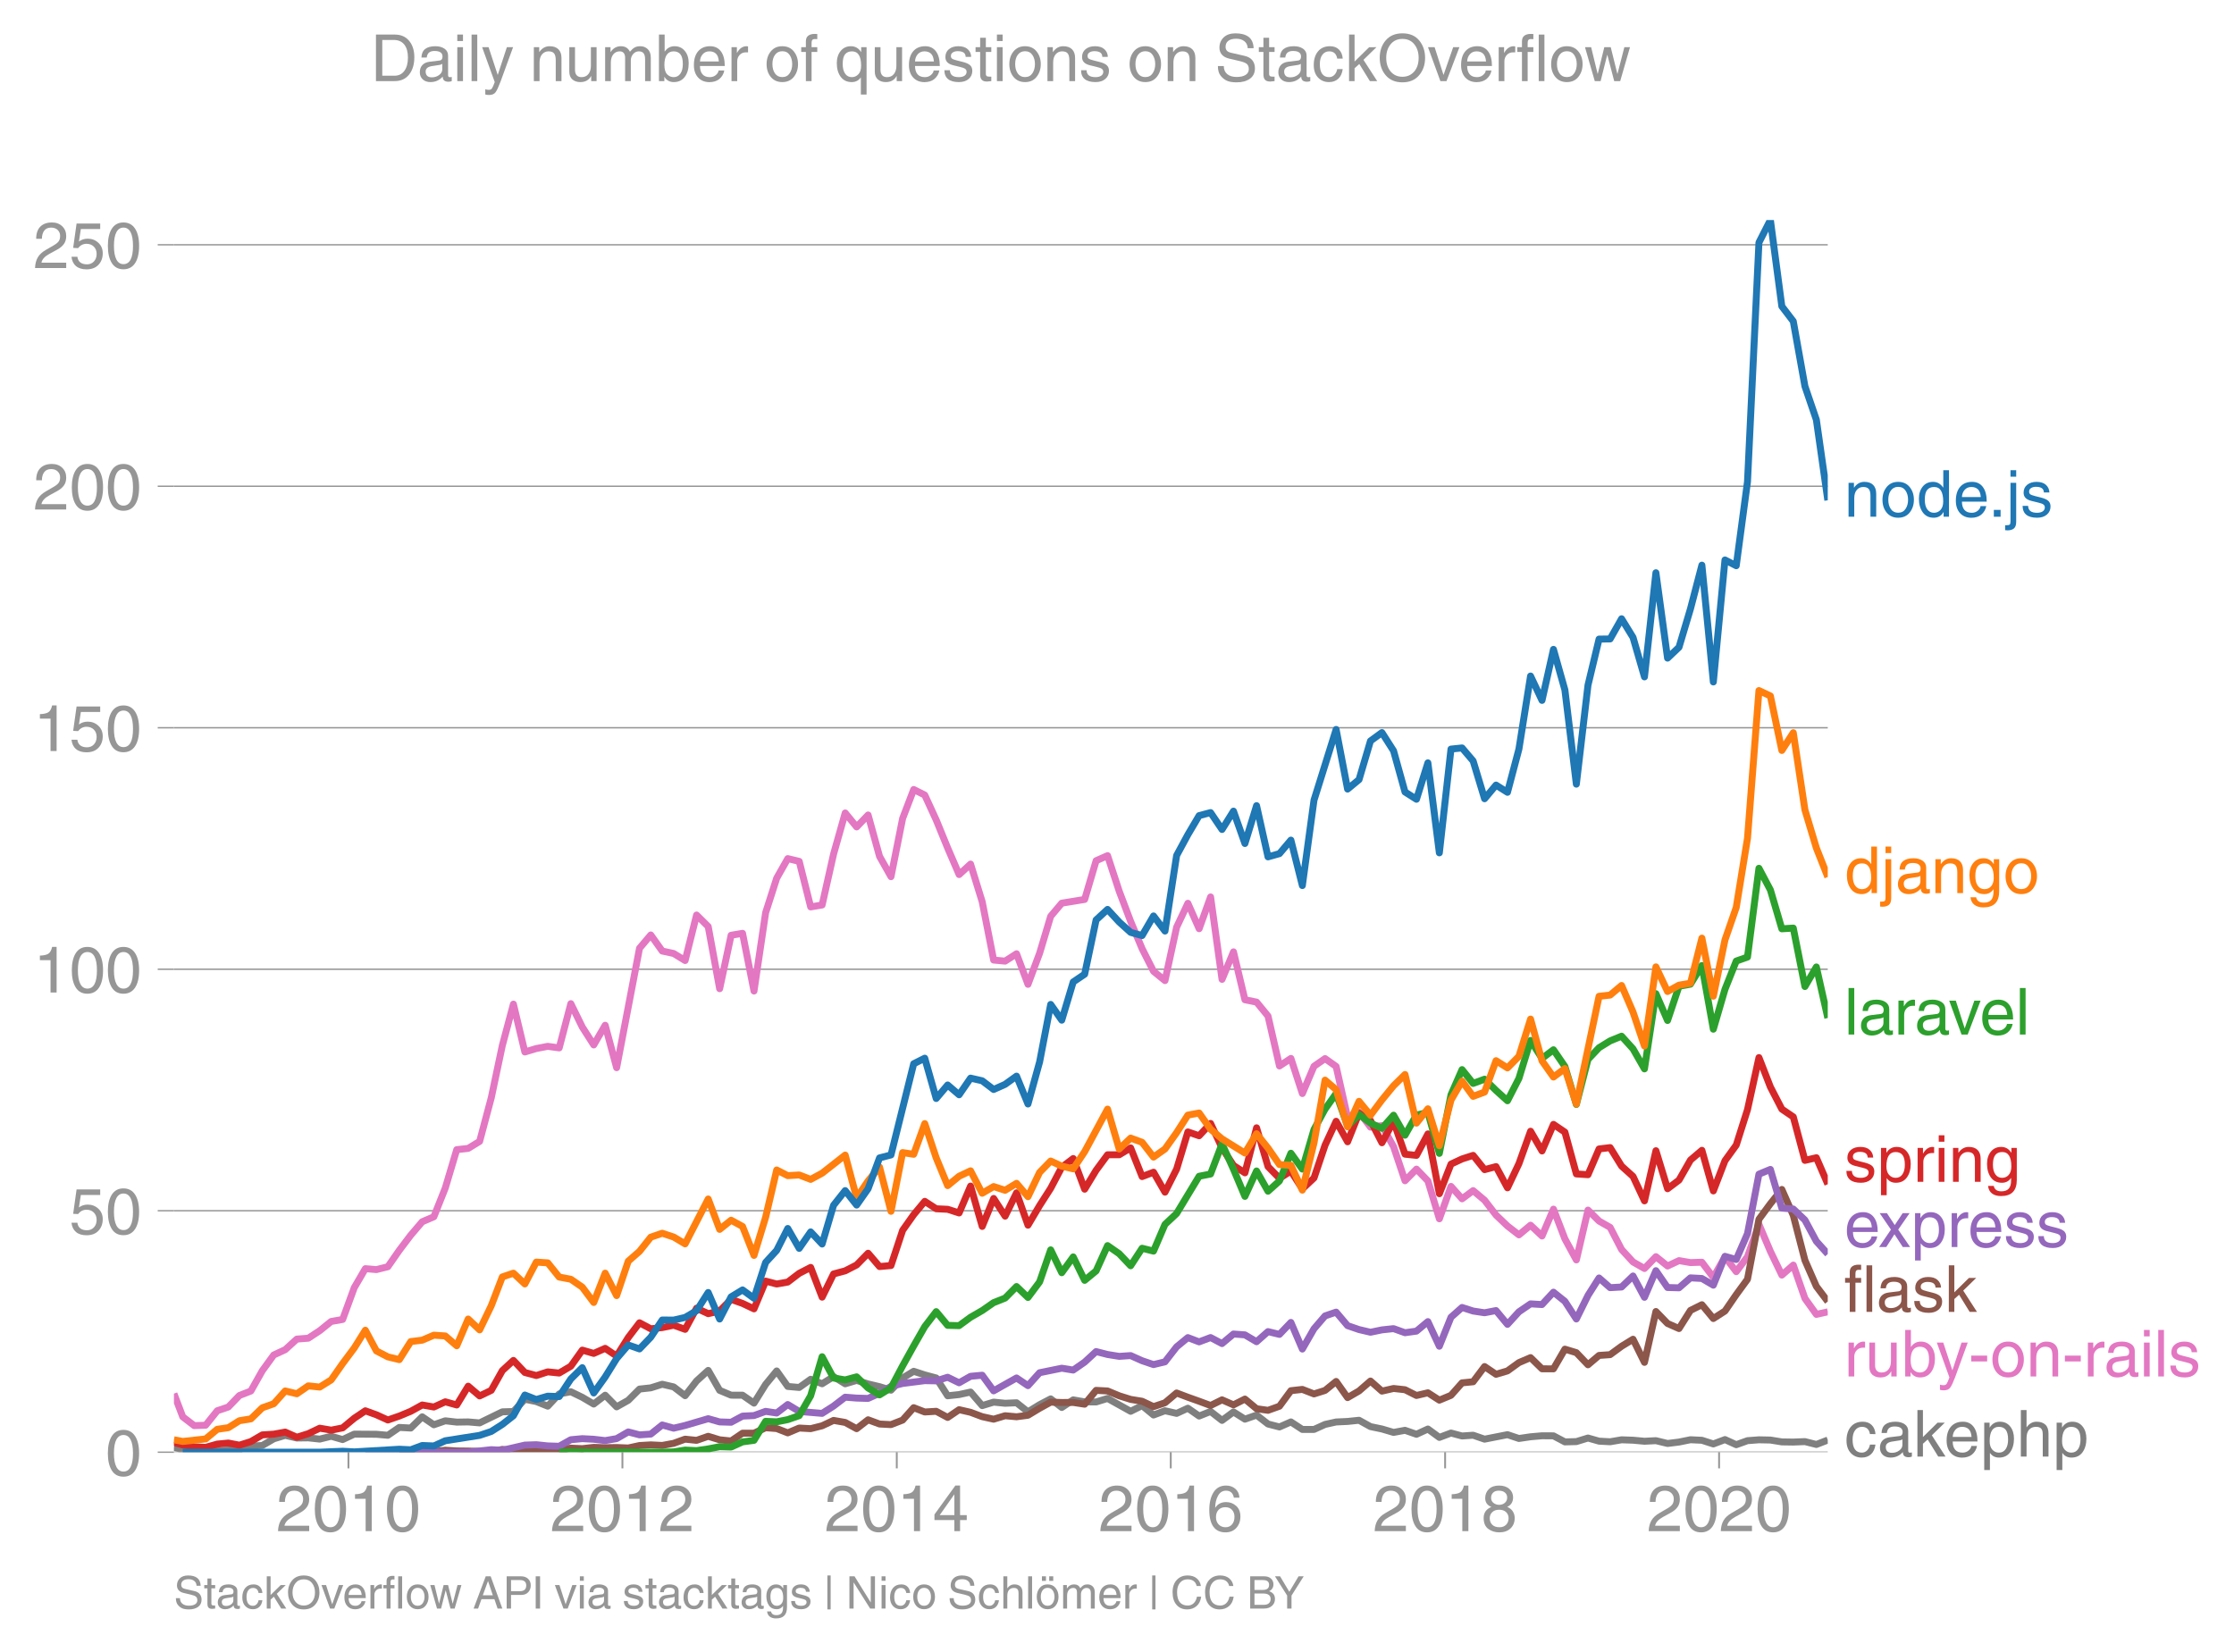 <svg height="475.651" viewBox="0 0 482.399 356.738" width="643.199" xmlns="http://www.w3.org/2000/svg" xmlns:xlink="http://www.w3.org/1999/xlink"><defs><style>*{stroke-linecap:butt;stroke-linejoin:round}</style></defs><g id="figure_1"><path d="M0 356.738h482.399V0H0z" fill="none" id="patch_1"/><g id="axes_1"><path d="M37.556 313.628h357.12V47.516H37.556z" fill="none" id="patch_2"/><path clip-path="url(#pdee9e33557)" d="M37.556 312.585l1.906.471 2.47.398 2.472.04 7.292-.505 2.474-.682 2.472-.126 2.472-1.439 2.471-.748 2.513.572 2.472-.032 2.473.268 2.47-.616 2.472.717 2.512-1.178 4.78.034 2.474.219 2.472-1.7 2.471.135 2.472-2.423 2.513 1.716 2.471-.858 2.474.286 2.47-.042 2.472.21 4.903-2.39 2.39-.066 2.473-2.657 2.471.504 2.472.992 2.472-2.64 2.512-.472 2.472 1.2 2.474 1.458 2.47-1.91 2.472 2.516 2.512-1.413 2.431-2.427 2.43-.265 2.474-.776 2.471.574 2.472 1.895 2.472-3.173 2.512-2.288 2.472 4.313 2.474 1.037 2.47.006 2.472 1.71 2.512-4.038 2.39-2.91 2.39 3.347 2.473.222 2.472-1.77 2.472.97 2.472-1.541 2.512 1.547 2.472-.735 2.474.769 2.47.587 2.472.759 2.512-2.625 2.39-1.455 2.39.782 2.473.661 2.472 3.848 2.472-.267 2.472-.54 2.512 2.927 2.472-.753 2.474.248 2.47-.109 2.471 1.96 2.513-1.548 2.39-1.249 2.39 1.855 2.473-1.643 2.472.431 2.472.02 2.472-.76 4.984 2.777 2.473-1.23 2.47 2.03 2.472-.919 2.513.572 2.431-1.117 2.43 1.69 2.473-.991 2.472 1.932 2.472-1.828 2.472 1.56 2.512-.876 2.472 1.924 2.473.633 2.47-1.085 2.472 1.624h2.513l2.39-1.085 2.39-.53 2.473-.113 2.472-.257 2.472 1.37 2.472.514 2.512.74 2.472-.455 2.473.859 2.47-1.137 2.472 1.81 2.513-.942 2.39.637 2.39-.166 2.473.851 4.944-.973 2.471.828 2.513-.37 2.472-.215 2.473.013 2.47 1.308 2.472-.063 2.512-.774 2.391.678 2.39.13 2.473-.423 2.472.086 2.471.227 2.472-.126 2.513.606 2.471-.306 2.474-.501 2.47.118 2.472.79 2.512-.942 2.432 1.107 2.43-.872 2.473-.187 2.472.053 2.471.4 2.472.037 2.513-.1 2.471.618 2.474-.955h0" fill="none" stroke="#7f7f7f" stroke-linecap="square" stroke-width="1.5" id="line2d_1"/><g id="matplotlib.axis_1"><g id="xtick_1"><g id="line2d_2"><defs><path d="M0 0v3.5" id="mb7666516b2" stroke="#969696" stroke-width=".4"/></defs><use x="75.241" xlink:href="#mb7666516b2" y="313.628" fill="#969696" stroke="#969696" stroke-width=".4"/></g><g transform="matrix(.14 0 0 -.14 59.67 330.678)" fill="#969696" id="text_1"><defs><path d="M4.39 45.125q0 12.39 6.391 18.781 6.406 6.407 17.938 6.407 9.656 0 15.812-5.86 6.157-5.86 6.157-15.14 0-7.22-3.547-12.188-3.532-4.953-10.422-8.703l-12.11-6.64Q13.922 15.921 12.5 8.296h38.188V0H2.593q.39 9.906 4.297 16.5 3.906 6.594 12.203 11.375l12.593 7.328q5.032 2.89 7.329 5.984 2.297 3.094 2.297 8.516 0 5.375-3.766 9.031-3.75 3.672-10.156 3.672-7.078 0-10.594-4.672-3.516-4.656-3.61-12.609z" id="HelveticaWorld-Regular-50"/><path d="M42.484 34.188q0 14.109-3.734 21.156-3.734 7.062-10.969 7.062-7.078 0-10.89-7.062-3.797-7.047-3.797-21.157 0-13.671 3.75-20.937Q20.609 6 27.78 6q7.235 0 10.969 7 3.734 7.016 3.734 21.188zm9.422 0q0-17.297-6.25-26.704-6.25-9.39-17.875-9.39-12.062 0-18.062 9.734-6 9.75-6 26.36 0 17.03 6.14 26.578 6.157 9.547 17.922 9.547 11.625 0 17.875-9.5t6.25-26.626z" id="HelveticaWorld-Regular-48"/><path d="M35.89 0h-9.374v49.906H10.109v6.985q8.594.28 12.782 2.75Q27.094 62.109 29 70.313h6.89z" id="HelveticaWorld-Regular-49"/></defs><use xlink:href="#HelveticaWorld-Regular-50"/><use x="55.615" xlink:href="#HelveticaWorld-Regular-48"/><use x="111.23" xlink:href="#HelveticaWorld-Regular-49"/><use x="166.846" xlink:href="#HelveticaWorld-Regular-48"/></g></g><g id="xtick_2"><use x="134.403" xlink:href="#mb7666516b2" y="313.628" fill="#969696" stroke="#969696" stroke-width=".4" id="line2d_3"/><g transform="matrix(.14 0 0 -.14 118.832 330.678)" fill="#969696" id="text_2"><use xlink:href="#HelveticaWorld-Regular-50"/><use x="55.615" xlink:href="#HelveticaWorld-Regular-48"/><use x="111.23" xlink:href="#HelveticaWorld-Regular-49"/><use x="166.846" xlink:href="#HelveticaWorld-Regular-50"/></g></g><g id="xtick_3"><use x="193.646" xlink:href="#mb7666516b2" y="313.628" fill="#969696" stroke="#969696" stroke-width=".4" id="line2d_4"/><g transform="matrix(.14 0 0 -.14 178.075 330.678)" fill="#969696" id="text_3"><defs><path d="M10.594 24.703h22.61v31.89h-.188zM42 17.093V0h-8.797v17.094H2.484v8.593L34.72 70.314H42v-45.61h10.297v-7.61z" id="HelveticaWorld-Regular-52"/></defs><use xlink:href="#HelveticaWorld-Regular-50"/><use x="55.615" xlink:href="#HelveticaWorld-Regular-48"/><use x="111.23" xlink:href="#HelveticaWorld-Regular-49"/><use x="166.846" xlink:href="#HelveticaWorld-Regular-52"/></g></g><g id="xtick_4"><use x="252.808" xlink:href="#mb7666516b2" y="313.628" fill="#969696" stroke="#969696" stroke-width=".4" id="line2d_5"/><g transform="matrix(.14 0 0 -.14 237.237 330.678)" fill="#969696" id="text_4"><defs><path d="M14.11 21.578q0-6.875 4.093-11.234Q22.313 6 28.906 6q6.297 0 10.032 4.438 3.734 4.453 3.734 11.687 0 6.297-3.688 10.547-3.687 4.25-10.468 4.25-6.594 0-10.5-4.156-3.907-4.157-3.907-11.188zM41.702 51.61q-.984 5.375-3.984 8.078-3 2.72-8.125 2.72-8.11 0-12.36-7.923-4.25-7.906-4.343-18.109l.203-.188q5.61 8.641 16.687 8.641 8.844 0 15.438-5.86 6.593-5.859 6.593-16.452 0-10.5-6.25-17.47-6.25-6.952-16.843-6.952-12.219 0-18.563 8.687-6.344 8.703-6.344 25.938 0 16.593 6.485 27.093 6.5 10.5 19.484 10.5 8.407 0 14.219-5.015 5.813-5 6.297-13.688z" id="HelveticaWorld-Regular-54"/></defs><use xlink:href="#HelveticaWorld-Regular-50"/><use x="55.615" xlink:href="#HelveticaWorld-Regular-48"/><use x="111.23" xlink:href="#HelveticaWorld-Regular-49"/><use x="166.846" xlink:href="#HelveticaWorld-Regular-54"/></g></g><g id="xtick_5"><use x="312.05" xlink:href="#mb7666516b2" y="313.628" fill="#969696" stroke="#969696" stroke-width=".4" id="line2d_6"/><g transform="matrix(.14 0 0 -.14 296.48 330.678)" fill="#969696" id="text_5"><defs><path d="M27.594 40.578q5.422 0 8.953 3.094 3.547 3.11 3.547 8.234 0 4.594-3.407 7.547-3.39 2.953-9.687 2.953-5.61 0-8.672-3.11-3.047-3.093-3.047-7.874 0-5.125 3.813-7.984 3.812-2.86 8.5-2.86zm.093-7.562q-6.78 0-10.64-3.766-3.86-3.766-3.86-9.234 0-6.297 3.907-10.157Q21 6 28.219 6q6.406 0 10.234 3.86 3.828 3.859 3.828 10.265 0 5.469-3.828 9.172-3.828 3.719-10.766 3.719zM49.22 52.203q0-10.594-9.032-14.797 6.204-2.781 8.86-7.36 2.656-4.562 2.656-9.733 0-10.016-6.453-16.125-6.438-6.094-17.375-6.094-9.563 0-16.813 5.25-7.25 5.25-7.25 17.062 0 11.922 11.907 16.907-9.516 3.796-9.516 13.671 0 8.297 5.64 13.813 5.641 5.516 15.641 5.516 10.016 0 15.875-5.204 5.86-5.203 5.86-12.906z" id="HelveticaWorld-Regular-56"/></defs><use xlink:href="#HelveticaWorld-Regular-50"/><use x="55.615" xlink:href="#HelveticaWorld-Regular-48"/><use x="111.23" xlink:href="#HelveticaWorld-Regular-49"/><use x="166.846" xlink:href="#HelveticaWorld-Regular-56"/></g></g><g id="xtick_6"><use x="371.212" xlink:href="#mb7666516b2" y="313.628" fill="#969696" stroke="#969696" stroke-width=".4" id="line2d_7"/><g transform="matrix(.14 0 0 -.14 355.642 330.678)" fill="#969696" id="text_6"><use xlink:href="#HelveticaWorld-Regular-50"/><use x="55.615" xlink:href="#HelveticaWorld-Regular-48"/><use x="111.23" xlink:href="#HelveticaWorld-Regular-50"/><use x="166.846" xlink:href="#HelveticaWorld-Regular-48"/></g></g></g><g id="matplotlib.axis_2"><g id="ytick_1"><path clip-path="url(#pdee9e33557)" d="M37.556 313.628h357.12" fill="none" stroke="#969696" stroke-linecap="square" stroke-width=".3" id="line2d_8"/><g id="line2d_9"><defs><path d="M0 0h-3.5" id="m5851829885" stroke="#969696" stroke-width=".3"/></defs><use x="37.556" xlink:href="#m5851829885" y="313.628" fill="#969696" stroke="#969696" stroke-width=".3"/></g><use xlink:href="#HelveticaWorld-Regular-48" transform="matrix(.14 0 0 -.14 22.77 318.653)" fill="#969696" id="text_7"/></g><g id="ytick_2"><path clip-path="url(#pdee9e33557)" d="M37.556 261.476h357.12" fill="none" stroke="#969696" stroke-linecap="square" stroke-width=".3" id="line2d_10"/><use x="37.556" xlink:href="#m5851829885" y="261.476" fill="#969696" stroke="#969696" stroke-width=".3" id="line2d_11"/><g transform="matrix(.14 0 0 -.14 14.985 266.5)" fill="#969696" id="text_8"><defs><path d="M14.703 40.922q5.813 4.39 13.625 4.39 9.469 0 16.281-6.296 6.813-6.297 6.813-16.22 0-10.78-6.578-17.796-6.563-7-18.422-7-10.313 0-16.266 5.047Q4.203 8.109 3.22 17.39h9.094q.671-5.672 4.437-8.672 3.766-3 10.453-3 6.485 0 10.64 4.484Q42 14.703 42 21.688q0 7.125-4.36 11.421-4.343 4.297-11.218 4.297-7.813 0-13.047-6.687l-7.563.39 5.266 37.594h36.438v-8.5H17.672z" id="HelveticaWorld-Regular-53"/></defs><use xlink:href="#HelveticaWorld-Regular-53"/><use x="55.615" xlink:href="#HelveticaWorld-Regular-48"/></g></g><g id="ytick_3"><path clip-path="url(#pdee9e33557)" d="M37.556 209.323h357.12" fill="none" stroke="#969696" stroke-linecap="square" stroke-width=".3" id="line2d_12"/><use x="37.556" xlink:href="#m5851829885" y="209.323" fill="#969696" stroke="#969696" stroke-width=".3" id="line2d_13"/><g transform="matrix(.14 0 0 -.14 7.2 214.348)" fill="#969696" id="text_9"><use xlink:href="#HelveticaWorld-Regular-49"/><use x="55.615" xlink:href="#HelveticaWorld-Regular-48"/><use x="111.23" xlink:href="#HelveticaWorld-Regular-48"/></g></g><g id="ytick_4"><path clip-path="url(#pdee9e33557)" d="M37.556 157.17h357.12" fill="none" stroke="#969696" stroke-linecap="square" stroke-width=".3" id="line2d_14"/><use x="37.556" xlink:href="#m5851829885" y="157.171" fill="#969696" stroke="#969696" stroke-width=".3" id="line2d_15"/><g transform="matrix(.14 0 0 -.14 7.2 162.196)" fill="#969696" id="text_10"><use xlink:href="#HelveticaWorld-Regular-49"/><use x="55.615" xlink:href="#HelveticaWorld-Regular-53"/><use x="111.23" xlink:href="#HelveticaWorld-Regular-48"/></g></g><g id="ytick_5"><path clip-path="url(#pdee9e33557)" d="M37.556 105.019h357.12" fill="none" stroke="#969696" stroke-linecap="square" stroke-width=".3" id="line2d_16"/><use x="37.556" xlink:href="#m5851829885" y="105.019" fill="#969696" stroke="#969696" stroke-width=".3" id="line2d_17"/><g transform="matrix(.14 0 0 -.14 7.2 110.043)" fill="#969696" id="text_11"><use xlink:href="#HelveticaWorld-Regular-50"/><use x="55.615" xlink:href="#HelveticaWorld-Regular-48"/><use x="111.23" xlink:href="#HelveticaWorld-Regular-48"/></g></g><g id="ytick_6"><path clip-path="url(#pdee9e33557)" d="M37.556 52.866h357.12" fill="none" stroke="#969696" stroke-linecap="square" stroke-width=".3" id="line2d_18"/><use x="37.556" xlink:href="#m5851829885" y="52.866" fill="#969696" stroke="#969696" stroke-width=".3" id="line2d_19"/><g transform="matrix(.14 0 0 -.14 7.2 57.89)" fill="#969696" id="text_12"><use xlink:href="#HelveticaWorld-Regular-50"/><use x="55.615" xlink:href="#HelveticaWorld-Regular-53"/><use x="111.23" xlink:href="#HelveticaWorld-Regular-48"/></g></g></g><path clip-path="url(#pdee9e33557)" d="M37.556 300.981l1.906 5.01 2.47 1.9 2.472-.084 2.512-3.129 2.391-.81 2.39-2.487 2.473-.965 2.472-4.385 2.472-3.403 2.471-1.14 2.513-2.287 2.472-.189 2.473-1.628 2.47-1.988 2.472-.435 2.512-6.864 2.391-4.105 2.39.202 2.473-.619 2.472-3.553 2.471-3.261 2.472-2.896 2.513-1.077 2.471-6.215 2.474-8.287 2.47-.266 2.472-1.517 2.512-9.421 2.391-11.293 2.39-8.929 2.473 10.334 2.471-.744 2.472-.473 2.472.338 2.512-9.556 2.472 5.046 2.474 3.87 2.47-4.252 2.472 9.165 4.943-25.796 2.43-2.87 2.474 3.473 2.471.53 2.472 1.52 2.472-9.83 2.512 2.49 2.472 13.425 2.474-11.542 2.47-.418 2.472 12.464 2.512-16.924 2.39-7.456 2.39-4.22 2.473.595 2.472 9.836 2.472-.414 2.472-10.993 2.512-8.882 2.472 3.012 2.474-2.575 2.47 8.938 2.472 4.386 2.512-12.584 2.39-6.246 2.39 1.2 2.473 5.386 2.472 6.053 2.472 5.734 2.472-2.268 2.512 8.142 2.472 12.588 2.474.232 2.47-1.588 2.471 6.601 2.513-6.73 2.39-7.97 2.39-2.83 4.945-.807 2.472-8.36 2.472-1.095 2.512 7.671 2.472 6.531 2.473 5.885 2.47 4.893 2.472 2.005 2.513-11.541 2.431-5.159 2.43 5.495 2.473-6.863 2.472 17.798 2.472-5.942 2.472 10.35 2.512.505 2.472 3.018 2.473 10.777 2.47-1.633 2.472 7.588 2.513-5.888 2.39-1.665 2.39 1.699 2.473 10.991 2.472-1.166 2.472 3.287 2.472-.326 2.512 4.542 2.472 7.362 2.473-2.517 2.47 2.552 2.472 8.181 2.513-6.998 2.39 2.678 2.39-1.77 2.473 2.08 2.472 3.203 2.472 2.36 2.471 1.913 2.513-2.086 2.472 2.33 2.473-5.796 2.47 6.421 2.472 4.548 2.512-10.767 2.391 2.37 2.39 1.365 2.473 4.779 2.472 2.69 2.471 1.413 2.472-2.556 2.513 2.018 2.471-1.166 2.474.426 2.47-.078 2.472 3.275 2.512-4.442 2.432 3.205 2.43-3.238 2.473-6.97 2.472 5.826 2.471 5.125 2.472-2.164 2.513 7.2 2.471 3.448 2.474-.554h0" fill="none" stroke="#e377c2" stroke-linecap="square" stroke-width="1.5" id="line2d_20"/><path clip-path="url(#pdee9e33557)" d="M86.223 313.628l2.471-.035 2.472-.032 2.513-.067 2.471-.283 2.474.148 2.47.026 2.472.075 2.512.034 2.391-.462 2.39.26 2.473.023 2.471-.158 2.472.089 2.472-.19 2.512-.303 2.472.11 2.474-.278 2.47.07 2.472-.036 2.512.1 2.431-.53 2.43-.142 2.474.121 2.471-.458 2.472-.898 2.472.26 2.512-.876 2.472.755 2.474.255 2.47-1.68 2.472-.003 2.512-1.177 2.39.179 2.39.931 2.473-1.043 2.472.135 2.472-.622 2.472-1.162 2.512.438 2.472 1.35 2.474-1.922 2.47.914 2.472.129 2.512-.976 2.39-2.68 2.39.93 2.473-.15 2.472 1.328 2.472-1.676 2.472.566 2.512.942 2.472.544 2.474-.746 2.47.224 2.471-.325 2.513-1.514 2.39-1.315 2.39.07 2.473-.01 2.472.38 2.472-2.988 2.472.128 2.512 1.043 2.472.776 2.473.402 2.47 1.163 2.472-.827 2.513-2.12 2.431.917 2.43.867 2.473.92 2.472-1.223 2.472 1.083 2.472-1.251 2.512 2.086 2.472.347 2.473-.886 2.47-3.355 2.472-.278 2.513.975 2.39-.752 2.39-1.94 2.473 3.49 2.472-1.437 2.472-2.144 2.472 2.178 2.512-.572 2.472.271 2.473 1.243 2.47-.582 2.472 1.591 2.513-1.043 2.39-2.694 2.39-.233 2.473-3.288 2.472 1.673 2.472-.735 2.471-1.789 2.513-1.076 2.472 2.413 2.473.01 2.47-4.251 2.472.751 2.512 2.624 2.391-2.022 2.39-.165 2.473-1.814 2.472-1.517 2.471 4.994 2.472-10.983 2.513 2.591 2.471 1.09 2.474-3.916 2.47-1.23 2.472 2.98 2.512-1.616 2.432-3.54 2.43-3.324 2.473-12.961 2.472-3.357 2.471-3.076 2.472 5.6 2.513 9.69 2.471 5.64 2.474 3.276" fill="none" stroke="#8c564b" stroke-linecap="square" stroke-width="1.5" id="line2d_21"/><g transform="matrix(.14 0 0 -.14 398.247 111.601)" fill="#1f77b4" id="text_13"><defs><path d="M49.219 0h-8.844v32.172q0 7.422-2.594 10.578-2.578 3.156-8.578 3.156-5.906 0-9.875-4.5-3.953-4.484-3.953-12.89V0H6.594v52.297h8.297v-7.375h.203q6.203 8.89 15.812 8.89 8.89 0 13.594-4.718 4.719-4.703 4.719-13.5z" id="HelveticaWorld-Regular-110"/><path d="M12.703 26.219q0-8.735 3.953-14.375 3.953-5.64 11.219-5.64 7.531 0 11.438 5.905 3.906 5.907 3.906 14.11 0 8.297-3.907 14.078-3.906 5.797-11.437 5.797-6.969 0-11.078-5.453-4.094-5.438-4.094-14.422zm-8.984 0q0 11.672 6.484 19.625 6.5 7.968 17.672 7.968 11.438 0 17.875-8.062 6.453-8.047 6.453-19.531 0-11.516-6.406-19.625-6.39-8.11-17.922-8.11-11.078 0-17.625 7.86-6.531 7.86-6.531 19.875z" id="HelveticaWorld-Regular-111"/><path d="M13.094 26.313q0-9.704 3.844-14.954 3.859-5.25 10.265-5.25 6.094 0 10.188 4.485 4.109 4.5 4.109 13.094 0 11.03-3.5 16.625-3.484 5.593-10.61 5.593-6.78 0-10.546-4.453-3.75-4.437-3.75-15.14zM50.39 0h-8.297v7.172h-.203q-4.97-8.688-15.078-8.688-10.891 0-16.86 8.297Q4 15.094 4 27.688q0 11.625 5.906 18.875 5.922 7.25 15.875 7.25 9.813 0 15.625-8.891l.203.594V71.78h8.782z" id="HelveticaWorld-Regular-100"/><path d="M42.484 30.328q-.687 8.485-4.5 12.031-3.797 3.547-10.109 3.547-6.39 0-10.328-4.5-3.922-4.484-4.172-11.078zm8.391-13.922q-1.453-8.11-7.953-13.422-5.719-4.5-15.047-4.593-10.984.093-17.438 7.203Q4 12.704 4 24.704q0 13.78 6.64 21.437 6.641 7.672 18.47 7.672 10.593 0 16.546-7.922 5.953-7.907 5.953-22.594H13.375q0-8.203 3.813-12.703Q21 6.109 28.608 6.109q5.375 0 9.235 3.235 3.86 3.25 4.25 7.062z" id="HelveticaWorld-Regular-101"/><path d="M19.094 0H8.687v10.594h10.407z" id="HelveticaWorld-Regular-46"/><path d="M15.375 61.813H6.594v9.968h8.781zm0-69.532q0-7.468-3.547-10.375Q8.297-21 2-21q-1.797 0-3.703.297v7.61H.594q3.703 0 4.843 1.109 1.157 1.093 1.157 5.296v58.985h8.781z" id="HelveticaWorld-Regular-106"/><path d="M36.078 37.406q-.187 4.688-3.344 6.735-3.14 2.047-9.047 2.047-4.296 0-7.359-1.907-3.047-1.89-3.047-5.468 0-2.829 1.797-4.172 1.813-1.344 7.828-2.86l8.688-2.187q7.906-2 11.297-5.11 3.406-3.093 3.406-8.656 0-7.719-5.64-12.531-5.641-4.813-15.063-4.813-11 0-16.64 4.563-5.626 4.578-5.735 13.75h8.5q.203-5.422 3.594-8.063 3.39-2.625 10.171-2.625 5.516 0 8.766 2.188 3.25 2.203 3.25 6.11 0 2.78-2.11 4.437-2.093 1.672-8.296 3.078l-10.203 2.5q-6.203 1.562-9.157 4.656-2.953 3.094-2.953 8.031 0 7.72 5.516 12.203 5.531 4.5 14.406 4.5 9.485 0 14.531-4.624 5.047-4.61 5.344-11.782z" id="HelveticaWorld-Regular-115"/></defs><use xlink:href="#HelveticaWorld-Regular-110"/><use x="55.176" xlink:href="#HelveticaWorld-Regular-111"/><use x="111.084" xlink:href="#HelveticaWorld-Regular-100"/><use x="168.066" xlink:href="#HelveticaWorld-Regular-101"/><use x="221.986" xlink:href="#HelveticaWorld-Regular-46"/><use x="249.77" xlink:href="#HelveticaWorld-Regular-106"/><use x="271.791" xlink:href="#HelveticaWorld-Regular-115"/></g><g transform="matrix(.14 0 0 -.14 398.247 192.888)" fill="#ff7f0e" id="text_14"><defs><path d="M38.375 26.703q-.969-1.015-3.828-1.656-2.86-.625-10.672-1.656-5.766-.688-8.469-2.844-2.703-2.14-2.703-5.656 0-4.297 2.281-6.688 2.297-2.39 7.329-2.39 6.296 0 11.171 3.578 4.891 3.593 4.891 8.718zM6.203 36.375q.297 8.844 5.734 13.14 5.454 4.297 15.844 4.297 8.297 0 13.907-3.765 5.624-3.75 5.624-10.844V9.078Q47.313 6 50.094 6q1.125 0 2.89.39V0Q50.594-.984 48-.984q-4.5 0-6.703 1.921-2.188 1.938-2.281 6.047-7.516-8.5-18.891-8.5-7.422 0-11.922 4.204Q3.72 6.89 3.72 13.624q0 6.89 3.906 11.125Q11.531 29 19 29.89l15.516 1.891q4.203.64 4.203 6.203 0 4.11-3.047 6.297-3.047 2.203-9.25 2.203-5.516 0-8.485-2.437-2.953-2.438-3.53-7.672z" id="HelveticaWorld-Regular-97"/><path d="M12.984 26.313q0-9.61 3.813-14.907Q20.609 6.11 27.094 6.11q6.312 0 10.312 4.579 4 4.593 4 13 0 11.03-3.5 16.625-3.484 5.593-10.61 5.593-7.171 0-10.75-4.765-3.562-4.766-3.562-14.828zM49.812 2.983q0-12.609-6.062-18.797-6.047-6.203-18.266-6.203-8.78 0-13.984 4.047Q6.297-13.922 5.516-6.39h8.796q.672-3.812 3.532-6.062 2.86-2.25 8.281-2.25 7.375 0 11.125 3.969 3.766 3.953 3.766 12.828v3.719h-.188q-4.937-7.329-13.922-7.329-11.187 0-17.093 8.25-5.907 8.25-5.907 20.953 0 11.625 5.953 18.875 5.97 7.25 15.829 7.25 9.906 0 15.625-8.89h.187v7.375h8.313z" id="HelveticaWorld-Regular-103"/></defs><use xlink:href="#HelveticaWorld-Regular-100"/><use x="56.982" xlink:href="#HelveticaWorld-Regular-106"/><use x="79.004" xlink:href="#HelveticaWorld-Regular-97"/><use x="133.936" xlink:href="#HelveticaWorld-Regular-110"/><use x="189.111" xlink:href="#HelveticaWorld-Regular-103"/><use x="245.02" xlink:href="#HelveticaWorld-Regular-111"/></g><g transform="matrix(.14 0 0 -.14 398.247 223.43)" fill="#2ca02c" id="text_15"><defs><path d="M15.375 0H6.594v71.781h8.781z" id="HelveticaWorld-Regular-108"/><path d="M15.375 0H6.594v52.297h8.297v-8.688h.203q5.703 10.203 14.687 10.203 1.422 0 2.297-.296V44.39h-3.266q-5.906 0-9.671-4.016-3.766-4-3.766-9.953z" id="HelveticaWorld-Regular-114"/><path d="M39.406 52.297h9.625L29.11 0h-9.437L.594 52.297h10.203L24.422 9.719h.187z" id="HelveticaWorld-Regular-118"/></defs><use xlink:href="#HelveticaWorld-Regular-108"/><use x="22.021" xlink:href="#HelveticaWorld-Regular-97"/><use x="76.953" xlink:href="#HelveticaWorld-Regular-114"/><use x="108.521" xlink:href="#HelveticaWorld-Regular-97"/><use x="161.203" xlink:href="#HelveticaWorld-Regular-118"/><use x="208.813" xlink:href="#HelveticaWorld-Regular-101"/><use x="264.232" xlink:href="#HelveticaWorld-Regular-108"/></g><g transform="matrix(.14 0 0 -.14 398.247 255.231)" fill="#d62728" id="text_16"><defs><path d="M14.984 23.688q0-8.407 4.094-13 4.11-4.579 10.219-4.579 6.687 0 10.39 5.438 3.72 5.453 3.72 14.765 0 10.22-3.563 14.907-3.563 4.687-10.735 4.687-6.984 0-10.562-5.5-3.563-5.5-3.563-16.718zm-8.39 28.609h8.297v-7.375h.203q5.61 8.89 15.625 8.89 10.11 0 15.937-7.359 5.828-7.344 5.828-18.766 0-12.796-5.953-21Q40.578-1.515 29.5-1.515q-9.094 0-13.922 7.032h-.203v-26.22H6.594z" id="HelveticaWorld-Regular-112"/><path d="M6.594 61.813v9.968h8.781v-9.969zM15.375 0H6.594v52.297h8.781z" id="HelveticaWorld-Regular-105"/></defs><use xlink:href="#HelveticaWorld-Regular-115"/><use x="50" xlink:href="#HelveticaWorld-Regular-112"/><use x="106.494" xlink:href="#HelveticaWorld-Regular-114"/><use x="139.063" xlink:href="#HelveticaWorld-Regular-105"/><use x="161.084" xlink:href="#HelveticaWorld-Regular-110"/><use x="216.26" xlink:href="#HelveticaWorld-Regular-103"/></g><g transform="matrix(.14 0 0 -.14 398.247 269.323)" fill="#9467bd" id="text_17"><defs><path d="M49.031 0H37.703l-12.89 19.672L12.203 0H1.125l18.266 26.906L2 52.296h11.188l12.109-18.405L37.5 52.297h10.688l-17.579-25.39z" id="HelveticaWorld-Regular-120"/></defs><use xlink:href="#HelveticaWorld-Regular-101"/><use x="52.545" xlink:href="#HelveticaWorld-Regular-120"/><use x="102.545" xlink:href="#HelveticaWorld-Regular-112"/><use x="159.039" xlink:href="#HelveticaWorld-Regular-114"/><use x="190.607" xlink:href="#HelveticaWorld-Regular-101"/><use x="246.027" xlink:href="#HelveticaWorld-Regular-115"/><use x="296.027" xlink:href="#HelveticaWorld-Regular-115"/></g><g transform="matrix(.14 0 0 -.14 398.247 283.323)" fill="#8c564b" id="text_18"><defs><path d="M17.188 45.016V0H8.405v45.016H1.22v7.28h7.187v8.985q0 5.907 3.578 8.703 3.594 2.813 10.032 2.813 2.203 0 3.968-.188v-7.906q-1.562.188-3.578.188-2.922 0-4.078-1.438-1.14-1.437-1.14-4.656v-6.5h8.796v-7.281z" id="HelveticaWorld-Regular-102"/><path d="M50 0H38.719L22.406 26.422l-7.312-6.594V0h-8.5v71.781h8.5v-41.61l22.5 22.126H48.78L28.813 32.813z" id="HelveticaWorld-Regular-107"/></defs><use xlink:href="#HelveticaWorld-Regular-102"/><use x="27.686" xlink:href="#HelveticaWorld-Regular-108"/><use x="49.707" xlink:href="#HelveticaWorld-Regular-97"/><use x="104.639" xlink:href="#HelveticaWorld-Regular-115"/><use x="154.639" xlink:href="#HelveticaWorld-Regular-107"/></g><g transform="matrix(.14 0 0 -.14 398.247 297.275)" fill="#e377c2" id="text_19"><defs><path d="M6.11 52.297h8.78V17.578q0-5.765 2.61-8.625Q20.125 6.11 25 6.11q6.781 0 10.594 4.797 3.812 4.813 3.812 12.578v28.813h8.782V0H39.89v7.625l-.188.188q-4.984-9.329-16.61-9.329-7.515 0-12.25 4.094Q6.11 6.688 6.11 14.703z" id="HelveticaWorld-Regular-117"/><path d="M43.406 26.313q0 10.5-3.718 15.046-3.704 4.547-10.579 4.547-6.984-.11-10.562-5.453Q14.984 35.11 14.984 25q0-10.297 4.297-14.594Q23.578 6.11 29.297 6.11q6.5 0 10.297 5.344 3.812 5.344 3.812 14.86zM6.594 0v71.781h8.781V45.703h.203q5.61 8.11 15.14 8.11 9.766 0 15.766-7.25t6-18.876q0-13.093-6.062-21.156Q40.375-1.516 29.5-1.516q-9.578 0-14.406 8.016h-.203V0z" id="HelveticaWorld-Regular-98"/><path d="M39.016 52.297h9.562L29.891.984q-.5-1.375-.985-2.593-4.25-11.329-7.328-15.547-3.078-4.235-9.953-4.235-3.61 0-5.906.782v8.015q2.484-.89 5.468-.89 3.22 0 4.704 2.03 1.5 2.032 4.421 9.938L.875 52.297h9.922L24.812 9.719H25z" id="HelveticaWorld-Regular-121"/><path d="M28.906 23.188H4.391v8.984h24.515z" id="HelveticaWorld-Regular-45"/></defs><use xlink:href="#HelveticaWorld-Regular-114"/><use x="32.568" xlink:href="#HelveticaWorld-Regular-117"/><use x="87.354" xlink:href="#HelveticaWorld-Regular-98"/><use x="141.848" xlink:href="#HelveticaWorld-Regular-121"/><use x="191.457" xlink:href="#HelveticaWorld-Regular-45"/><use x="224.758" xlink:href="#HelveticaWorld-Regular-111"/><use x="280.666" xlink:href="#HelveticaWorld-Regular-110"/><use x="335.842" xlink:href="#HelveticaWorld-Regular-45"/><use x="369.143" xlink:href="#HelveticaWorld-Regular-114"/><use x="400.711" xlink:href="#HelveticaWorld-Regular-97"/><use x="455.643" xlink:href="#HelveticaWorld-Regular-105"/><use x="477.664" xlink:href="#HelveticaWorld-Regular-108"/><use x="499.686" xlink:href="#HelveticaWorld-Regular-115"/></g><g transform="matrix(.14 0 0 -.14 398.247 314.58)" fill="#7f7f7f" id="text_20"><defs><path d="M39.594 34.719q-1.89 11.187-12.39 11.187-6.5 0-10.454-5.203-3.953-5.203-3.953-14.484 0-10.11 3.656-15.11 3.672-5 10.64-5 4.688 0 8.11 3.438 3.422 3.437 4.39 8.953h8.5q-1.312-9.703-6.859-14.86-5.547-5.156-14.328-5.156-10.297 0-16.89 7.047-6.594 7.063-6.594 19.172 0 13.281 6.594 21.188 6.593 7.922 18.5 7.922 8.687 0 13.843-5.204 5.157-5.203 5.735-13.89z" id="HelveticaWorld-Regular-99"/><path d="M49.219 0h-8.844v34.188q0 6.296-2.438 9-2.437 2.718-7.953 2.718-6.797 0-10.703-4.406-3.906-4.39-3.906-12.984V0H6.594v71.781h8.781V45.312h.203q6 8.5 15.328 8.5 8.594 0 13.453-4.5 4.86-4.484 4.86-13.718z" id="HelveticaWorld-Regular-104"/></defs><use xlink:href="#HelveticaWorld-Regular-99"/><use x="51.27" xlink:href="#HelveticaWorld-Regular-97"/><use x="106.201" xlink:href="#HelveticaWorld-Regular-107"/><use x="153.826" xlink:href="#HelveticaWorld-Regular-101"/><use x="209.246" xlink:href="#HelveticaWorld-Regular-112"/><use x="265.74" xlink:href="#HelveticaWorld-Regular-104"/><use x="320.916" xlink:href="#HelveticaWorld-Regular-112"/></g><g transform="matrix(.097 0 0 -.097 37.556 347.399)" fill="#969696" id="text_21"><defs><path d="M50.39 50.781q-.296 6.844-5.109 10.719-4.797 3.875-12.656 3.875-7.922 0-12.172-3.25-4.234-3.234-4.234-9.344 0-3.265 1.843-5.61 1.86-2.343 6.641-3.468l20.516-4.687q8.297-1.813 12.297-6.875 4.015-5.047 4.015-12.313 0-10.64-7.812-16.187-7.813-5.547-20.313-5.547-9.531 0-15.031 2.437-5.484 2.453-9.734 7.766-4.25 5.328-4.25 14.89h9.093q0-8 5.313-12.406 5.328-4.39 14.5-4.39 8.89 0 13.844 3.156 4.953 3.156 4.953 8.953 0 5.281-2.953 7.89Q46.188 29 37.594 31l-15.469 3.625q-7.719 1.75-11.531 6.125Q6.78 45.125 6.78 51.516q0 9.672 6.516 15.922 6.531 6.25 18.203 6.25 13.172 0 20.328-5.5 7.156-5.485 7.688-17.407z" id="HelveticaWorld-Regular-83"/><path d="M17.188 45.016V10.984q0-2 1.093-3.046 1.11-1.047 3.938-1.047h3.375V0Q20.797-.688 19-.688q-5.516 0-8.063 2.641-2.53 2.64-2.53 8.547v34.516H1.311v7.28h7.094v14.595h8.781V52.297h8.407v-7.281z" id="HelveticaWorld-Regular-116"/><path d="M63.922 35.89q0 12.594-6.672 20.891-6.656 8.313-18.328 8.313-11.531 0-18.266-8.313-6.734-8.297-6.734-20.89 0-12.985 6.828-21.094 6.844-8.11 18.172-8.11 11.078 0 18.031 7.907 6.969 7.922 6.969 21.297zm9.953 0q0-16.062-9.281-26.937-9.266-10.86-25.672-10.86-16.516 0-25.766 10.86-9.25 10.875-9.25 26.938 0 16.109 9.25 26.953 9.25 10.843 25.766 10.843 16.89 0 25.922-11.046 9.031-11.032 9.031-26.75z" id="HelveticaWorld-Regular-79"/><path d="M25.594 0h-8.985L1.516 52.297h9.468L21 11.187h.188l10.109 41.11h9.922l10.203-41.11h.187l10.594 41.11h8.703L55.812 0h-9.234L35.984 40.484h-.187z" id="HelveticaWorld-Regular-119"/><path d="M44 29.5L33.406 61.078h-.203L21.687 29.5zm-25.297-8.594L11.188 0h-9.97l27 71.781h10.985L65.187 0H54.594l-7.078 20.906z" id="HelveticaWorld-Regular-65"/><path d="M17.828 38.625H37.11q7.282 0 10.938 3.188 3.656 3.203 3.656 9.703 0 5.812-3.516 8.89-3.515 3.078-10.687 3.078H17.828zm0-38.625H8.11v71.781h32.266q9.625 0 15.484-5.594 5.86-5.593 5.86-14.578 0-9.328-5.672-15.312-5.656-5.969-15.672-5.969H17.828z" id="HelveticaWorld-Regular-80"/><path d="M17.828 0H8.11v71.781h9.72z" id="HelveticaWorld-Regular-73"/><path d="M9.422 73.688h7.281V-1.906H9.422z" id="HelveticaWorld-Regular-124"/><path d="M55.61 71.781h9.374V0h-10.78L17.577 58.016h-.187V0H8.109v71.781h11.375l35.938-57.969h.187z" id="HelveticaWorld-Regular-78"/><path d="M12.703 26.219q0-8.735 3.953-14.375 3.953-5.64 11.219-5.64 7.531 0 11.438 5.905 3.906 5.907 3.906 14.11 0 8.297-3.907 14.078-3.906 5.797-11.437 5.797-6.969 0-11.078-5.453-4.094-5.438-4.094-14.422zm-8.984 0q0 11.672 6.484 19.625 6.5 7.968 17.672 7.968 11.438 0 17.875-8.062 6.453-8.047 6.453-19.531 0-11.516-6.406-19.625-6.39-8.11-17.922-8.11-11.078 0-17.625 7.86-6.531 7.86-6.531 19.875zm36.734 35.406H31.47v10.156h8.984zm-16.219 0H15.25v10.156h8.984z" id="HelveticaWorld-Regular-246"/><path d="M6.594 52.297h8.297v-7.375h.203q5.906 8.89 15.812 8.89 9.813 0 13.922-8.5 3.75 4.594 7.266 6.547 3.515 1.953 8.703 1.953 6.781 0 11.484-4.453Q77 44.922 77 36.187V0h-8.781v33.797q0 6.094-2.297 9.094-2.297 3.015-7.422 3.015-5.172 0-8.75-4.203-3.563-4.203-3.563-9.812V0h-8.78v36.188q0 4.53-2.11 7.124-2.094 2.594-6.094 2.594-6.297 0-10.062-4.687-3.766-4.688-3.766-12.703V0H6.594z" id="HelveticaWorld-Regular-109"/><path d="M58.016 50.203q-1.625 7.313-6.782 11.094-5.14 3.797-13.343 3.797-10.594 0-17.047-7.703-6.438-7.688-6.438-20.766 0-15.14 6.094-22.547 6.11-7.39 17.688-7.39 7.609 0 13.093 5.046 5.5 5.063 7.407 14.688h9.421Q66.22 12.594 57.625 5.344t-20.906-7.25q-14.703 0-23.516 10.11Q4.391 18.311 4.391 36.28q0 17.328 9.203 27.36 9.203 10.047 24.297 10.047 12.5 0 20.265-6.454 7.766-6.437 9.235-17.03z" id="HelveticaWorld-Regular-67"/><path d="M8.11 71.781h31.484q9.281 0 14.797-5.031 5.515-5.031 5.515-13.031 0-4.844-2.422-8.828-2.406-3.97-7.187-6.172 6.687-2.532 9.828-6.735 3.156-4.203 3.156-10.797 0-9.265-6.687-15.234Q49.906 0 38.922 0H8.109zm9.562-63.484h20.703q7.625 0 11.422 3.531 3.812 3.547 3.812 9.563 0 6.093-4.25 9.093Q45.125 33.5 36.812 33.5h-19.14zm0 33.11h17.625q7.719 0 11.312 2.796 3.594 2.813 3.594 8.781 0 5.125-3.406 7.813-3.39 2.687-11.39 2.687H17.671z" id="HelveticaWorld-Regular-66"/><path d="M37.313 0h-9.72v28.906L.485 71.781h11.329l20.609-34.469 20.562 34.47h11.422L37.312 28.905z" id="HelveticaWorld-Regular-89"/></defs><use xlink:href="#HelveticaWorld-Regular-83"/><use x="66.211" xlink:href="#HelveticaWorld-Regular-116"/><use x="93.896" xlink:href="#HelveticaWorld-Regular-97"/><use x="148.828" xlink:href="#HelveticaWorld-Regular-99"/><use x="200.098" xlink:href="#HelveticaWorld-Regular-107"/><use x="250.098" xlink:href="#HelveticaWorld-Regular-79"/><use x="327.881" xlink:href="#HelveticaWorld-Regular-118"/><use x="375.49" xlink:href="#HelveticaWorld-Regular-101"/><use x="430.91" xlink:href="#HelveticaWorld-Regular-114"/><use x="464.979" xlink:href="#HelveticaWorld-Regular-102"/><use x="492.664" xlink:href="#HelveticaWorld-Regular-108"/><use x="514.686" xlink:href="#HelveticaWorld-Regular-111"/><use x="569.094" xlink:href="#HelveticaWorld-Regular-119"/><use x="641.506" xlink:href="#HelveticaWorld-Regular-32"/><use x="665.92" xlink:href="#HelveticaWorld-Regular-65"/><use x="732.619" xlink:href="#HelveticaWorld-Regular-80"/><use x="797.268" xlink:href="#HelveticaWorld-Regular-73"/><use x="823.049" xlink:href="#HelveticaWorld-Regular-32"/><use x="847.463" xlink:href="#HelveticaWorld-Regular-118"/><use x="897.072" xlink:href="#HelveticaWorld-Regular-105"/><use x="919.094" xlink:href="#HelveticaWorld-Regular-97"/><use x="974.025" xlink:href="#HelveticaWorld-Regular-32"/><use x="998.439" xlink:href="#HelveticaWorld-Regular-115"/><use x="1048.439" xlink:href="#HelveticaWorld-Regular-116"/><use x="1076.125" xlink:href="#HelveticaWorld-Regular-97"/><use x="1131.057" xlink:href="#HelveticaWorld-Regular-99"/><use x="1182.326" xlink:href="#HelveticaWorld-Regular-107"/><use x="1232.326" xlink:href="#HelveticaWorld-Regular-116"/><use x="1260.012" xlink:href="#HelveticaWorld-Regular-97"/><use x="1314.943" xlink:href="#HelveticaWorld-Regular-103"/><use x="1370.852" xlink:href="#HelveticaWorld-Regular-115"/><use x="1420.852" xlink:href="#HelveticaWorld-Regular-32"/><use x="1445.266" xlink:href="#HelveticaWorld-Regular-124"/><use x="1471.242" xlink:href="#HelveticaWorld-Regular-32"/><use x="1495.656" xlink:href="#HelveticaWorld-Regular-78"/><use x="1568.752" xlink:href="#HelveticaWorld-Regular-105"/><use x="1590.773" xlink:href="#HelveticaWorld-Regular-99"/><use x="1642.043" xlink:href="#HelveticaWorld-Regular-111"/><use x="1697.951" xlink:href="#HelveticaWorld-Regular-32"/><use x="1722.365" xlink:href="#HelveticaWorld-Regular-83"/><use x="1788.576" xlink:href="#HelveticaWorld-Regular-99"/><use x="1839.846" xlink:href="#HelveticaWorld-Regular-104"/><use x="1895.021" xlink:href="#HelveticaWorld-Regular-108"/><use x="1917.043" xlink:href="#HelveticaWorld-Regular-246"/><use x="1972.951" xlink:href="#HelveticaWorld-Regular-109"/><use x="2055.959" xlink:href="#HelveticaWorld-Regular-101"/><use x="2111.379" xlink:href="#HelveticaWorld-Regular-114"/><use x="2143.947" xlink:href="#HelveticaWorld-Regular-32"/><use x="2168.361" xlink:href="#HelveticaWorld-Regular-124"/><use x="2194.338" xlink:href="#HelveticaWorld-Regular-32"/><use x="2218.752" xlink:href="#HelveticaWorld-Regular-67"/><use x="2291.066" xlink:href="#HelveticaWorld-Regular-67"/><use x="2363.381" xlink:href="#HelveticaWorld-Regular-32"/><use x="2387.795" xlink:href="#HelveticaWorld-Regular-66"/><use x="2450.607" xlink:href="#HelveticaWorld-Regular-89"/></g><g transform="matrix(.14 0 0 -.14 80.05 17.516)" fill="#969696" id="text_22"><defs><path d="M17.828 8.297h18.797q9.766 0 15.281 7.5 5.516 7.5 5.516 20.484 0 12.844-5.563 19.969-5.562 7.125-16.062 7.234H17.828zM8.11 71.78h29.094q14.11 0 22.094-9.703 7.984-9.687 7.984-25.156 0-16.61-7.984-26.766Q51.313 0 36.813 0H8.108z" id="HelveticaWorld-Regular-68"/><path d="M41.5 23.688q0 11.125-3.5 16.671-3.484 5.547-10.61 5.547-6.874 0-10.593-4.5-3.703-4.484-3.703-15.093 0-9.422 3.75-14.813 3.765-5.39 10.36-5.39 5.812 0 10.046 4.39 4.25 4.39 4.25 13.188zm8.406-44.391H41.11V5.516h-.187Q35.89-1.516 27-1.516q-10.984 0-17 8.157-6 8.156-6 21.047 0 11.421 5.906 18.765 5.922 7.36 15.875 7.36 9.907 0 15.625-8.891h.203v7.375h8.297z" id="HelveticaWorld-Regular-113"/></defs><use xlink:href="#HelveticaWorld-Regular-68"/><use x="72.021" xlink:href="#HelveticaWorld-Regular-97"/><use x="126.953" xlink:href="#HelveticaWorld-Regular-105"/><use x="148.975" xlink:href="#HelveticaWorld-Regular-108"/><use x="170.996" xlink:href="#HelveticaWorld-Regular-121"/><use x="220.605" xlink:href="#HelveticaWorld-Regular-32"/><use x="245.02" xlink:href="#HelveticaWorld-Regular-110"/><use x="300.195" xlink:href="#HelveticaWorld-Regular-117"/><use x="354.98" xlink:href="#HelveticaWorld-Regular-109"/><use x="437.988" xlink:href="#HelveticaWorld-Regular-98"/><use x="494.482" xlink:href="#HelveticaWorld-Regular-101"/><use x="549.902" xlink:href="#HelveticaWorld-Regular-114"/><use x="582.471" xlink:href="#HelveticaWorld-Regular-32"/><use x="606.885" xlink:href="#HelveticaWorld-Regular-111"/><use x="662.793" xlink:href="#HelveticaWorld-Regular-102"/><use x="690.479" xlink:href="#HelveticaWorld-Regular-32"/><use x="714.893" xlink:href="#HelveticaWorld-Regular-113"/><use x="771.387" xlink:href="#HelveticaWorld-Regular-117"/><use x="826.172" xlink:href="#HelveticaWorld-Regular-101"/><use x="881.592" xlink:href="#HelveticaWorld-Regular-115"/><use x="931.592" xlink:href="#HelveticaWorld-Regular-116"/><use x="959.277" xlink:href="#HelveticaWorld-Regular-105"/><use x="981.299" xlink:href="#HelveticaWorld-Regular-111"/><use x="1037.207" xlink:href="#HelveticaWorld-Regular-110"/><use x="1092.383" xlink:href="#HelveticaWorld-Regular-115"/><use x="1142.383" xlink:href="#HelveticaWorld-Regular-32"/><use x="1166.797" xlink:href="#HelveticaWorld-Regular-111"/><use x="1222.705" xlink:href="#HelveticaWorld-Regular-110"/><use x="1277.881" xlink:href="#HelveticaWorld-Regular-32"/><use x="1302.295" xlink:href="#HelveticaWorld-Regular-83"/><use x="1368.506" xlink:href="#HelveticaWorld-Regular-116"/><use x="1396.191" xlink:href="#HelveticaWorld-Regular-97"/><use x="1451.123" xlink:href="#HelveticaWorld-Regular-99"/><use x="1502.393" xlink:href="#HelveticaWorld-Regular-107"/><use x="1552.393" xlink:href="#HelveticaWorld-Regular-79"/><use x="1630.176" xlink:href="#HelveticaWorld-Regular-118"/><use x="1677.785" xlink:href="#HelveticaWorld-Regular-101"/><use x="1733.205" xlink:href="#HelveticaWorld-Regular-114"/><use x="1767.273" xlink:href="#HelveticaWorld-Regular-102"/><use x="1794.959" xlink:href="#HelveticaWorld-Regular-108"/><use x="1816.98" xlink:href="#HelveticaWorld-Regular-111"/><use x="1871.389" xlink:href="#HelveticaWorld-Regular-119"/></g><path clip-path="url(#pdee9e33557)" d="M78.888 313.628h22.206l4.984-.538 2.391.128 4.863-1.12 2.471-.085 2.472.26 2.472.077 2.512-1.413 2.472-.23 2.474.129 2.47.289 2.472-.424 2.512-1.447 2.431.634 2.43-.163 2.474-1.973 2.471.695 2.472-.59 4.984-1.463 2.472.698 2.474.076 2.47-1.328 2.472-.119 2.512-.908 2.39.36 2.39-1.84 2.473 1.499 4.944.417 2.472-1.58 2.512-1.918 2.472.195 2.474.074 2.47-1.117 2.472-1.474 2.512-.639 4.78-.606 2.473.042 2.472-.782 2.472 1.2 2.472-1.402 2.512-.235 2.472 3.375 4.944-2.782 2.471 1.661 2.513-2.793 4.78-.975 2.473.403 2.472-1.716 2.472-2.282 2.472.634 2.512.404 2.472-.169 2.473 1.11 2.47.837 2.472-.6 2.513-3.23 2.431-2.001 2.43.923 2.473-.933 2.472 1.303 2.472-2.068 2.472.184 2.512 1.48 2.472-2.185 2.473.604 2.47-2.586 2.472 5.75 2.513-4.375 2.39-2.78 2.39-.82 2.473 2.92 2.472.848 2.472.578 2.472-.51 2.512-.27 2.472.884 2.473-.345 2.47-2.054 2.472 5.317 2.513-6.258 2.39-2.116 2.39.77 2.473.375 2.472-.476 2.472 2.98 2.471-2.71 2.513-1.716 2.472.149 2.473-2.673 2.47 1.977 2.472 3.81 2.512-5.08 2.391-3.776 2.39 2.093 2.473-.141 2.472-2.382 2.471 4.607 2.472-5.751 2.513 3.634 2.471.066 2.474-2.152 2.47.135 2.472 1.446 2.512-6.225 2.432.68 2.43-5.592 2.473-12.839 2.472-1.024 2.471 8.36 2.472.187 2.513 2.389 2.471 4.587 2.474 2.748h0" fill="none" stroke="#9467bd" stroke-linecap="square" stroke-width="1.5" id="line2d_22"/><path clip-path="url(#pdee9e33557)" d="M37.556 311.542l1.906.505 2.47.434 2.472.104 2.512-.706 2.391-.225 2.39.46 2.473-.78 2.472-1.44 2.472-.16 2.471-.446 2.513 1.11 2.472-.768 2.473-1.183 2.47.418 2.472-.486 2.512-2.086 2.391-1.605 2.39.865 2.473 1.122 2.472-.853 2.471-1.025 2.472-1.364 2.513.438 2.471-1.125 2.474.687 2.47-4.06 2.472 2.109 2.512-1.212 2.391-4.262 2.39-2.198 2.473 2.608 2.471.656 2.472-.795 2.472.257 2.512-1.48 2.472-3.47 2.474.71 2.47-1.093 2.472 1.665 2.512-4.004 2.431-3.182 2.43 1.298 2.474-.262 2.471-.512 2.472.894 2.472-4.561 2.512 1.177 2.472-.58 2.474-2.515 2.47.881 2.472 1.171 2.512-5.989 2.39.624 2.39-.422 2.473-1.885 2.472-1.278 2.472 6.423 2.472-5.01 2.512-.673 2.472-1.27 2.474-2.532 2.47 2.88 2.472-.222 2.512-7.604 2.39-3.382 2.39-2.876 2.473 1.602 2.472.114 2.472.79 2.472-5.803 2.512 8.714 2.472-6.04 2.474 3.82 2.47-5.037 2.471 6.988 2.513-4.24 2.39-3.732 2.39-4.545 2.473-1.877 2.472 6.622 2.472-4.084 2.472-3.352h2.512l2.472-1.48 2.473 6.19 2.47-.94 2.472 4.305 2.513-4.98 2.431-8.029 2.43.829 2.473-2.66 2.472 5.284 2.472 3.79 2.472 1.594 2.512-9.724 2.472 8.373 2.473 2.528 2.47-1.554 2.472 3.842 2.513-2.355 2.39-7.09 2.39-5.157 2.473 4.432 2.472-6.182 2.472 1.593 2.472 4.8 2.512-4.61 2.472 7.076 2.473.26 2.47-4.64 2.472 12.916 2.513-6.393 2.39-1.115 2.39-.769 2.473 3.079 2.472-.656 2.472 4.585 2.471-5.224 2.513-6.999 2.472 4.26 2.473-5.74 2.47 1.673 2.472 9.026 2.512.168 2.391-5.563 2.39-.291 2.473 3.996 2.472 2.229 2.471 5.28 2.472-10.832 2.513 8.21 2.471-1.862 2.474-4.33 2.47-2.102 2.472 8.765 2.512-6.528 2.432-3.37 2.43-7.666 2.473-11.228 2.472 6.35 2.471 4.776 2.472 1.683 2.513 9.388 2.471-.571 2.474 5.719h0" fill="none" stroke="#d62728" stroke-linecap="square" stroke-width="1.5" id="line2d_23"/><path clip-path="url(#pdee9e33557)" d="M120.747 313.628l2.512-.067 2.472.032 2.474.035h4.942l2.512-.033 2.431.033h4.904l2.471-.067 2.472-.385 2.472.116 2.512-.37 2.472-.476 2.474.072 2.47-1.115 2.472-.332 2.512-4.105 2.39.106 2.39-.476 2.473-.86 2.472-4.288 2.472-8.437 2.472 4.601 2.512.404 2.472-.66 2.474 2.41 2.47 1.485 2.472-1.519 2.512-4.744 2.39-4.307 2.39-4.172 2.473-3.233 2.472 2.964 2.472.06 2.472-1.81 2.512-1.447 2.472-1.714 2.474-.977 2.47-2.5 2.471 2.365 2.513-3.365 2.39-6.92 2.39 4.935 2.473-3.413 2.472 5.062 2.472-2.037 2.472-5.466 2.512 1.75 2.472 2.604 2.473-3.782 2.47.618 2.472-5.766 2.513-2.356 2.431-4.022 2.43-4.02 2.473-.49 2.472-6.508 2.472 5.465 2.472 5.874 2.512-5.484 2.472 4.373 2.473-2.22 2.47-5.985 2.472 3.428 2.513-8.546 2.39-4.411 2.39-3.362 2.473 7.015 2.472-2.506 2.472 1.88 2.472 1.115 2.512-2.827 2.472 4.32 2.473-4.353 2.47-.55 2.472 8.827 2.513-12.651 2.39-5.44 2.39 2.983 2.473-.916 2.472 2.43 2.472 2.23 2.471-4.82 2.513-8.21 2.472 3.885 2.473-1.866 2.47 3.604 2.472 8.206 2.512-9.724 2.391-2.532 2.39-1.472 2.473-1.014 2.472 2.73 2.471 4.328 2.472-16.24 2.513 5.788 2.471-7.384 2.474-.456 2.47-4.03 2.472 13.754 2.512-8.613 2.432-6.103 2.43-.862 2.473-19.175 2.472 4.673 2.471 8.4 2.472-.156 2.513 12.617 2.471-4.221 2.474 11.018" fill="none" stroke="#2ca02c" stroke-linecap="square" stroke-width="1.5" id="line2d_24"/><path clip-path="url(#pdee9e33557)" d="M37.556 310.955l1.906.352 4.942-.539 2.512-2.086 2.391-.343 2.39-1.507 2.473-.4 2.472-2.393 2.472-.876 2.471-2.758 2.513.606 2.472-1.707 2.473.26 2.47-1.547 2.472-3.534 2.512-3.364 2.391-3.828 2.39 4.467 2.473 1.287 2.472.597 2.471-3.9 2.472-.306 2.513-1.076 2.471.166 2.474 2.122 2.47-5.773 2.472 2.34 2.512-5.215 2.391-6.22 2.39-.812 2.473 2.327 2.471-4.716 2.472.162 2.472 3.068 2.512.471 2.472 1.71 2.474 3.304 2.47-6.328 2.472 4.847 2.512-7.436 2.431-2.125 2.43-3.056 2.474-.853 2.471.82 2.472 1.475 4.984-9.686 2.472 6.557 2.474-1.98 2.47 1.354 2.472 6.25 2.512-8.244 2.39-10.205 2.39 1.221 2.473-.148 2.472.956 2.472-1.338 4.984-3.911 2.472 9.23 2.474-3.645 2.47-2.995 2.472 9.556 2.512-12.684 2.39.368 2.39-6.627 2.473 7.405 2.472 5.987 2.472-2.024 2.472-1.173 2.512 4.845 2.472-1.446 2.474.807 2.47-1.503 2.471 2.883 2.513-5.25 2.39-2.45 2.39 1.105 2.473.583 2.472-3.712 4.944-9.186 2.512 8.614 2.472-2.357 2.473.91 2.47 3.193 2.472-1.746 2.513-3.533 2.431-3.788 2.43-.452 2.473 3.504 2.472 2.082 4.944 3.062 2.512-4.173 2.472 3.097 2.473 3.565 2.47.155 2.472 5.363 2.513-10.195 2.39-13.563 2.39 2.056 2.473 8.03 2.472-5.506 2.472 3.002 2.472-3.305 2.512-3.062 2.472-2.43 2.473 10.505 2.47-3.099 2.472 7.978 2.513-9.858 2.39-4.087 2.39 3.28 2.473-.928 2.472-6.778 2.472 1.562 2.471-2.504 2.513-8.042 2.472 9.017 2.473 3.5 2.47-1.832 2.472 7.686 4.903-23.29 2.39-.262 2.473-2.074 2.472 5.741 2.471 7.332 2.472-17.09 2.513 5.317 2.471-1.37 2.474-.413 2.47-9.739 2.472 12.531 2.512-12.146 2.432-7.018 2.43-14.92 2.473-31.92 2.472 1.167 2.471 11.766 2.472-3.825 2.513 16.655 2.471 8.24 2.474 6.262h0" fill="none" stroke="#ff7f0e" stroke-linecap="square" stroke-width="1.5" id="line2d_25"/><path clip-path="url(#pdee9e33557)" d="M39.462 313.628h29.581l4.942-.202 2.512.135 9.726-.572 2.471.118 2.472-.926 2.513.101 2.471-1.122 7.416-1.166 2.512-.84 2.391-1.523 2.39-1.876 2.473-4.47 2.471.97 2.472-.726 2.472.087 2.512-3.802 2.472-2.44 2.474 5.468 2.47-3.45 2.472-3.985 2.512-2.928 2.431.85 2.43-2.532 2.474-3.714 2.471.013 2.472-.569 2.472-1.45 2.512-3.937 2.472 5.735 2.474-4.793 2.47-1.5 2.472 1.803 2.512-7.738 2.39-2.603 2.39-4.732 2.473 4.3 2.472-3.56 2.472 2.62 2.472-8.374 2.512-3.163 2.472 3.124 2.474-3.527 2.47-6.66 2.472-.642 4.903-19.693 2.389-1.201 2.473 8.706 2.472-2.92 2.472 2.12 2.472-3.6 2.512.572 2.472 1.881 2.474-1.107 2.47-1.778 2.471 6.018 2.513-9.085 2.39-12.42 2.39 3.403 2.473-8.256 2.472-1.67 2.472-11.716 2.472-2.281 2.512 2.725 2.472 2.233 2.473.695 2.47-4.24 2.472 3.264 2.513-16.319 2.431-4.5 2.43-4.113 2.473-.654 2.472 3.648 2.472-3.961 2.472 6.99 2.512-8.177 2.472 11.061 2.473-.697 2.47-2.919 2.472 9.816 2.513-18.438 4.78-15.276 2.473 12.877 2.472-2.043 2.472-8.353 2.472-1.808 2.512 3.937 2.472 8.892 2.473 1.572 2.47-7.865 2.472 19.44 2.513-22.41 2.39-.25 2.39 2.808 2.473 8.166 2.472-2.951 2.472 1.56 2.471-9.332 2.513-15.78 2.472 5.26 2.473-11.014 2.47 8.753 2.472 20.351 2.512-21.366 2.391-9.961 2.39-.032 2.473-4.36 2.472 4.024 2.471 8.528 2.472-22.492 2.513 18.439 2.471-2.344 2.474-8.289 2.47-9.443 2.472 25.224 2.512-26.346 2.432 1.242 2.43-18.132 2.473-51.664 2.472-4.863 2.471 18.632 2.472 3.239 2.513 14.03 2.471 7.242 2.474 17.388h0" fill="none" stroke="#1f77b4" stroke-linecap="square" stroke-width="1.5" id="line2d_26"/></g></g><defs><clipPath id="pdee9e33557"><path d="M37.556 47.516h357.12v266.112H37.556z"/></clipPath></defs></svg>